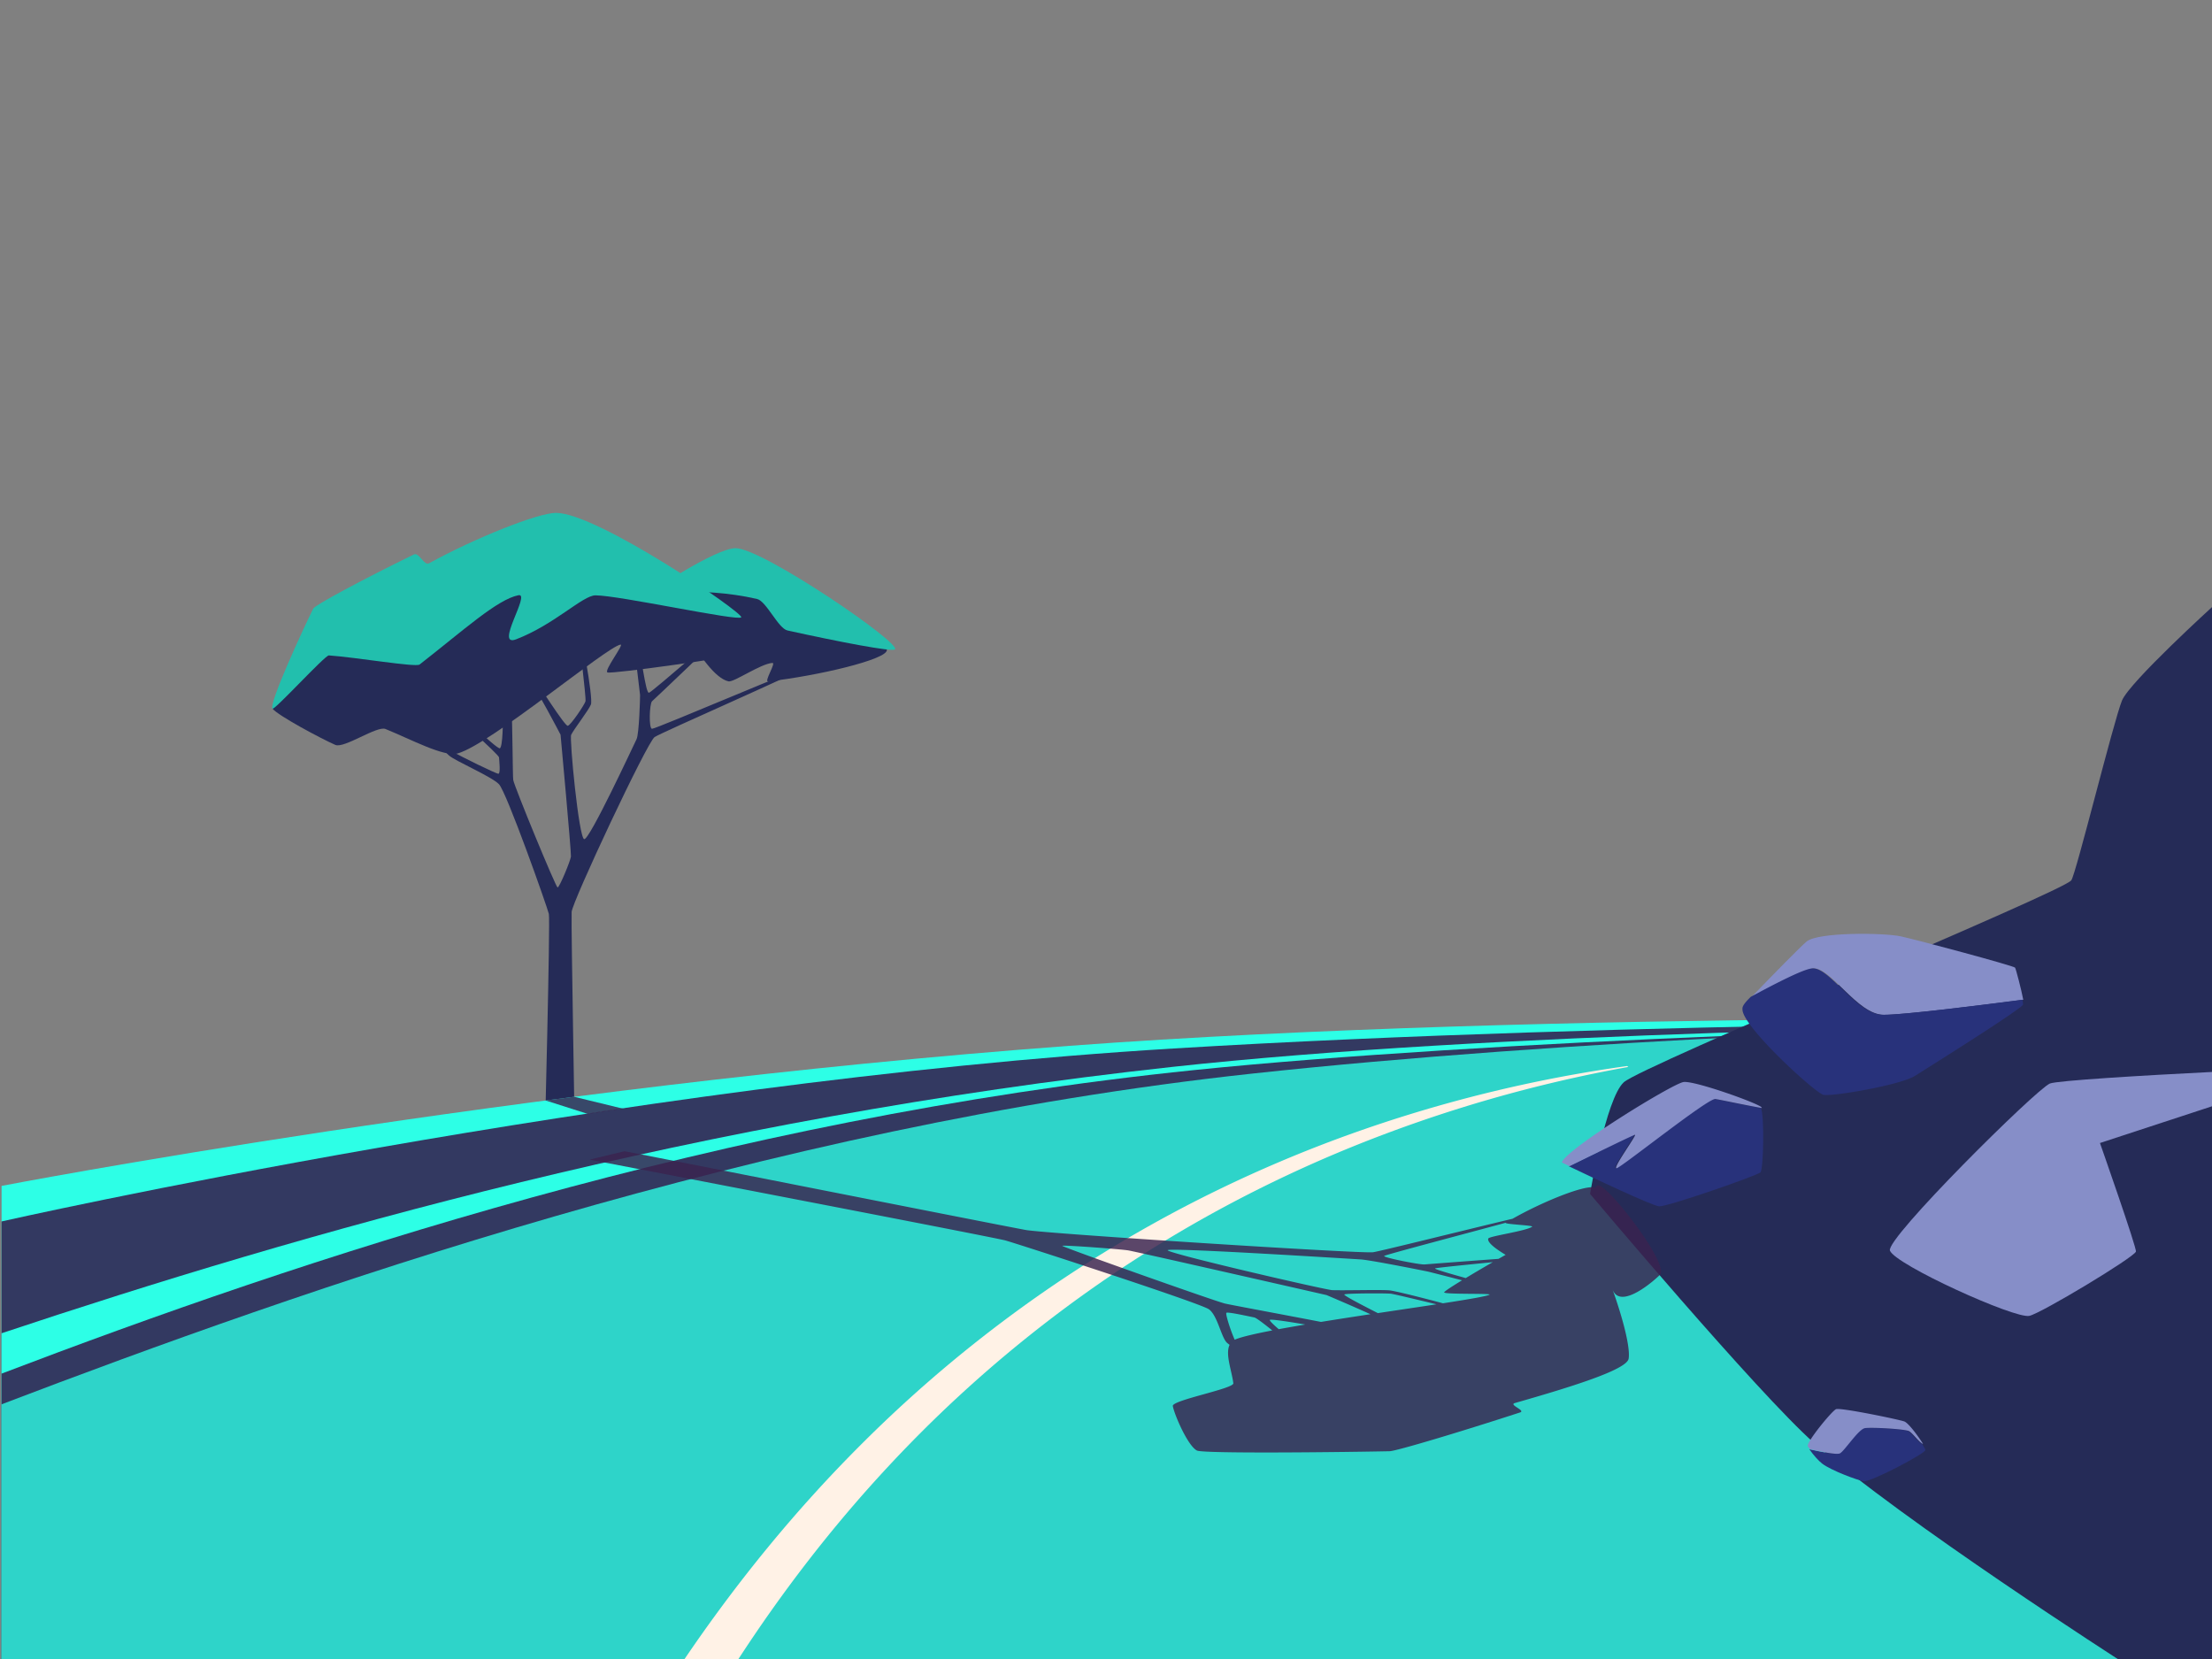 <svg xmlns="http://www.w3.org/2000/svg" viewBox="0 0 2500 1875"><rect x="0" y="0" width="2500" height="1875" fill="#808080" stroke="none"/><defs><style>.cls-1{fill:#252b57;}.cls-2{fill:#22bfad;}.cls-3,.cls-5{fill:#2dffe6;}.cls-4{fill:#333961;}.cls-5{opacity:0.78;}.cls-6{fill:#868ec8;}.cls-7{fill:#28327b;}.cls-8{fill:#fff2e6;}.cls-9{opacity:0.83;}.cls-10{fill:#3a234f;}</style></defs><g id="card_4" data-name="card 4"><path class="cls-1" d="M308,800.9c6,7.85,55.66,34.32,71,41,9.91,4.31,47-21.9,56.66-18,28.45,11.56,66.34,32,81.66,27.62,37.73-10.79,168.27-120.51,184-123,4.42-.68-19.16,29.68-14.75,31.46,5.08,2.06,143.9-17.62,150.79-21,9.3-4.6-149.91-155-235.72-139.06C419.92,633.62,308,800.9,308,800.9Z"/><path class="cls-1" d="M751.79,667.82s41.9,95.71,71.58,102.25c6,1.32,35.93-19.79,49.6-20.85,4.49-.35-9.8,21.46-4.8,20.91,54.9-6.08,135.38-24.82,134.16-35.68C997.41,690.84,751.82,632.75,751.79,667.82Z"/><path class="cls-2" d="M354,687.88c-11.35,22.91-50.34,107.34-46,113,1.91,2.52,59.34-60.42,63.66-60.13,30.67,2.11,98.24,13.66,102.56,10.3,49.78-38.82,87.75-73.55,111.74-78.34,14.34-2.86-27.59,59.44-2.58,49.82,43.33-16.67,75.3-49.67,89.62-49.67,26.66,0,162.14,29.69,164.76,24.78s-162.56-118-209.45-118c-20,0-90.72,28.06-143.31,56.93-5.84,3.21-11.32-12.79-17.29-9.88C409.7,655,356,683.83,354,687.88Z"/><path class="cls-2" d="M734.59,669.46s74.15-50,96.89-49.9c30.66.12,189.43,108.79,179.83,114.52-4.23,2.52-60.55-8.12-121.31-21.53-10.48-2.31-23.87-33.16-34.37-35.58C788.81,661.55,729.3,673.43,734.59,669.46Z"/><path class="cls-1" d="M649.62,1297.84c.6-1.29-4.25-246.1-3.56-267.11.36-11,85.39-192.23,93.79-197.72S905.39,759,912.67,753c6.26-5.17-171,70.73-175.72,70.67-3.93,0-2.9-28.45,0-31.12,3.73-3.41,83.59-78.71,82.82-80.78s-82.36,70.14-86.31,71.18-9.29-47.76-12.19-52.25-72.93-42.67-70.8-40.24,65.41,39.25,66.25,42.58,6.56,50.26,6.67,52.37-1,43.9-3.95,50c-3.62,7.36-53.12,114-59.17,113s-16.9-113.79-14.74-118c3.71-7.17,19.52-27.36,22.3-34.13,3-7.27-12.55-90.11-13.67-85.83s8.67,78.4,7.53,82.26-16.65,27-20,27.58-33.35-47.46-37.34-51.65c-4.42-4.64-89.08-45.14-86.91-42,1.79,2.65,68.4,35.45,82.42,45.56,5.59,4,33.67,58.16,33.67,58.16s12.23,133,11.74,137.7-13.09,35.26-15.11,34.94-48.43-112.87-50.1-121.43c-.66-3.37-.89-70-1.94-77.48S511,739,509.47,739.75c-2.89,1.45,58.44,57.9,58.75,65.74.4,9.69,0,38.79-3.29,40.22s-53.13-47.05-59.4-52.21-114.66-23.25-109.21-21,98.69,20,105,25.18,62.5,55,62.67,58.33,1.94,18.18-.67,18.5c-2,.25-41.77-19.06-52.78-25.56-9.22-5.44-60.37-55.89-62.42-56.32-4.93-1,52.18,54.69,59.18,61.08s47.52,23.47,56.54,32.5c8.66,8.67,54.77,139.24,56.48,146.74s-4.89,264.89-4.89,264.89Z"/><path class="cls-3" d="M2501.77,1152.51S1754.1,1141.38,1208.66,1182C581.31,1228.61,1.77,1340.32,1.77,1340.32v538.76h2500Z"/><path class="cls-4" d="M1326.14,1185C698.21,1223.05,1.77,1380.47,1.77,1380.47v498.61h2500V1153.93S1843.43,1153.57,1326.14,1185Z"/><path class="cls-3" d="M2501.77,1157.43c-282.56.88-820.34,9.41-1177.15,48.41-536.34,58.62-984.56,188.23-1322.85,301v372.21h2500Z"/><path class="cls-4" d="M2501.77,1158.76c-254.84-2.47-829.42,17.54-1151.67,50.59-536.72,55-1012.19,215-1348.33,343.11v326.62h2500Z"/><path class="cls-5" d="M2501.77,1160.51c-255.23-5.55-738.44,15.24-1086.78,52.89C862.48,1273.11,337.91,1459,1.77,1587.14v291.94h2500Z"/><path class="cls-1" d="M2398.29,791.7c-9.5,23.07-52.06,196.42-57.33,203.26-10.21,13.25-485.42,209.64-505.77,228.22s-38.1,126.18-38.1,126.18,189.21,224.92,253.59,281.9c98.09,86.82,349.09,247.82,349.09,247.82h102V684.51S2407,770.66,2398.29,791.7Z"/><path class="cls-6" d="M2128.84,1146.93c21.47.3,109.58-10.74,157.85-17-2.15-11.31-8.21-34.56-9.23-36.27-1.25-2.08-109.91-31.22-129.06-35.38s-93.66-5-106.57,5.83c-7.51,6.3-38,37.56-62.2,62.59,28.42-15.41,59.24-31.16,69.28-32.2C2068.89,1092.4,2098.86,1146.52,2128.84,1146.93Z"/><path class="cls-7" d="M2127.84,1146.93c-30-.41-60-54.53-79.93-52.45-10,1-40.86,16.79-69.28,32.2-9.74,9.64-9.52,11.75-9.24,15,1.72,20.09,82.54,94,91.58,95.74,10.24,2,86.6-11,103.25-21.43,41.56-26,122.23-77.22,122.23-80.72a36.71,36.71,0,0,0-.76-5.37C2237.42,1136.19,2149.31,1147.23,2127.84,1146.93Z"/><path class="cls-7" d="M2172.4,1631.86c-3.39-.52-11.32-11.69-15.62-14.28s-42.64-4.65-50-3.5-22.92,25.55-28.21,28.48c-3.44,1.92-21.2-1.8-33.65-4.59,4.76,6.71,10.2,12.89,14.51,16.21,10.07,7.72,39.06,18.42,46.68,19.93s70.49-31.73,69.95-35.3C2175.92,1637.85,2174.5,1635.23,2172.4,1631.86Z"/><path class="cls-6" d="M2079.57,1642.56c5.29-2.93,20.86-27.33,28.21-28.48s45.7.92,50,3.5,12.23,13.76,15.62,14.28c-5.72-9.12-16.55-23.67-21.19-25.34-6.36-2.29-72.36-15.94-77.15-13.86s-33.48,37.22-31.9,41.71a12.45,12.45,0,0,0,2.76,3.6C2058.37,1640.76,2076.13,1644.48,2079.57,1642.56Z"/><path class="cls-7" d="M1826.16,1320.31c-5.32.89,23.31-38.07,20.66-37.78-1.83.21-46.34,22-73.89,35.49,24.83,11.88,94.48,44.9,102.22,45.38,9.45.6,111-34.82,114.52-38.36,3.38-3.39,4.6-63.21.6-72.74-19.32-3.38-46.91-9.4-52.55-10.2C1929.46,1240.92,1831.47,1319.43,1826.16,1320.31Z"/><path class="cls-6" d="M1902.71,1222.91c-12.39,1.78-133.4,76.15-137.53,90.91l8.75,4.2c27.55-13.53,72.06-35.28,73.89-35.49,2.65-.29-26,38.67-20.66,37.78s103.3-79.39,111.56-78.21c5.64.8,33.23,6.82,52.55,10.2a3.42,3.42,0,0,0-.6-1C1985.94,1246.53,1915.11,1221.14,1902.71,1222.91Z"/><path class="cls-6" d="M2502.75,1249.41l-129.38,42.42s41.93,119.22,40.65,122.75c-2.43,6.68-106.77,69.55-120.45,72.61-16.21,3.61-151.38-57.69-157.57-73.75-5.16-13.41,165-182.15,180.75-188.83,7.69-3.27,103.37-9.13,186-13.23Z"/><path class="cls-8" d="M1838.94,1204.83a1567.34,1567.34,0,0,0-314.63,77.63,1512.75,1512.75,0,0,0-149.92,63.4A1481,1481,0,0,0,1232,1425.41a1498.62,1498.62,0,0,0-255.41,203.81c-76.61,76-145.19,160.18-205.64,249.86h61c51-78.9,108.52-153.68,172.74-222.54a1466.09,1466.09,0,0,1,379-292.53,1494,1494,0,0,1,145.67-68.36,1571.88,1571.88,0,0,1,311-89.8Z"/><g class="cls-9"><path class="cls-10" d="M1806.06,1339.76c-.85.13-1.82,1-2.9,2.5l-.27-.09c-11.88-3.55-60.91,16.76-93.34,35.24-51.78,12.29-148.45,36.46-157.64,37.85-12.62,1.91-371.26-21.19-392.47-25.11-41.23-7.62-449.86-88.65-453.62-89l-39.51,9.44s456.45,87.65,469.83,91.31,220.72,70.92,230.26,77.9c9.9,7.25,14,32.66,20.67,38.09.54.44,1.44,1.15,2.62,2.07-5.1,10.51,2.46,29.2,4.22,43.4.76,6.14-69.61,19.13-68.39,25.74,1.9,10.26,17,45,27.24,50.28,7.4,3.84,175.06,1.72,217.79.78,7.42-.16,79-21.54,147.43-43.82,6.81-2.21-13.11-8.55-5.9-10.62,62.9-18,126.53-37.55,128.59-50.15,2-12-5.73-43.26-18.26-78.5,8.84,24.86,49.39-11.74,53.64-16.31C1887.11,1428.88,1816.69,1338.07,1806.06,1339.76Zm-182.55,134.37c-19.59,3-42.52,6.37-66.29,9.95-17.63-9-39.5-20.27-37.82-21.11,2.7-1.34,46.15-1.46,52.51-.83C1574.82,1462.43,1598.48,1468.1,1623.51,1474.13ZM1417.69,1489c2.09.42,10.42,6.72,20.23,14.64-18.82,3.63-33.44,7-40.9,9.84a16,16,0,0,0-1.56.7c-4.5-9.88-10.83-29.68-9.36-30.49C1388.25,1482.54,1412.17,1487.93,1417.69,1489Zm57.68,7.94c-10.67,1.8-20.83,3.58-30.15,5.31-6.79-5.88-11.24-10.25-9.84-10.63C1438,1490.93,1457.47,1493.91,1475.37,1497Zm23.79-33.3s28.68,12.14,49.7,21.68c-18.71,2.83-37.74,5.77-55.86,8.71-33.59-6.52-104.42-19.69-108.65-20.78-13.56-3.5-184.64-64.14-183.81-65.24s65.77,3.76,74.49,5.16S1499.16,1463.67,1499.16,1463.67Zm114.49-26.56c1.6.36,20.79,5.26,38.75,9.89-11.94,7.3-20.36,12.83-20.22,13.68.43,2.46,54.22.89,51.25,2.6s-23.66,5.27-52.57,9.72c-27.17-7.21-55.34-14.29-61.13-14.68-11.62-.78-50.85.31-64-.17-7.71-.28-188.22-42-186-45.16s204.94,9.69,218,10.43C1548.51,1424,1610.67,1436.43,1613.65,1437.11Zm8.44-3.6c1.59-.64,33-3.81,65.06-7-10.43,6-21.25,12.34-30.54,18C1638.59,1439.44,1620.26,1434.25,1622.09,1433.51Zm79.82-51.59h0c-2.94,1.81,32,2.91,29.67,4.56-7.25,5.06-48.63,10.56-49.54,13.4-1.3,4.07,7.09,10.84,19.62,18.37-2.61,1.46-5.31,3-8.07,4.55-38,2.76-80,6-83.6,6.3-5.29.44-47.51-7.9-45.57-9.62C1565.94,1418.12,1650.2,1395.92,1701.91,1381.92Z"/><polygon class="cls-10" points="616.73 1243.77 664.43 1258.98 703.98 1252.99 648.92 1239.59 616.73 1243.77"/></g></g></svg>